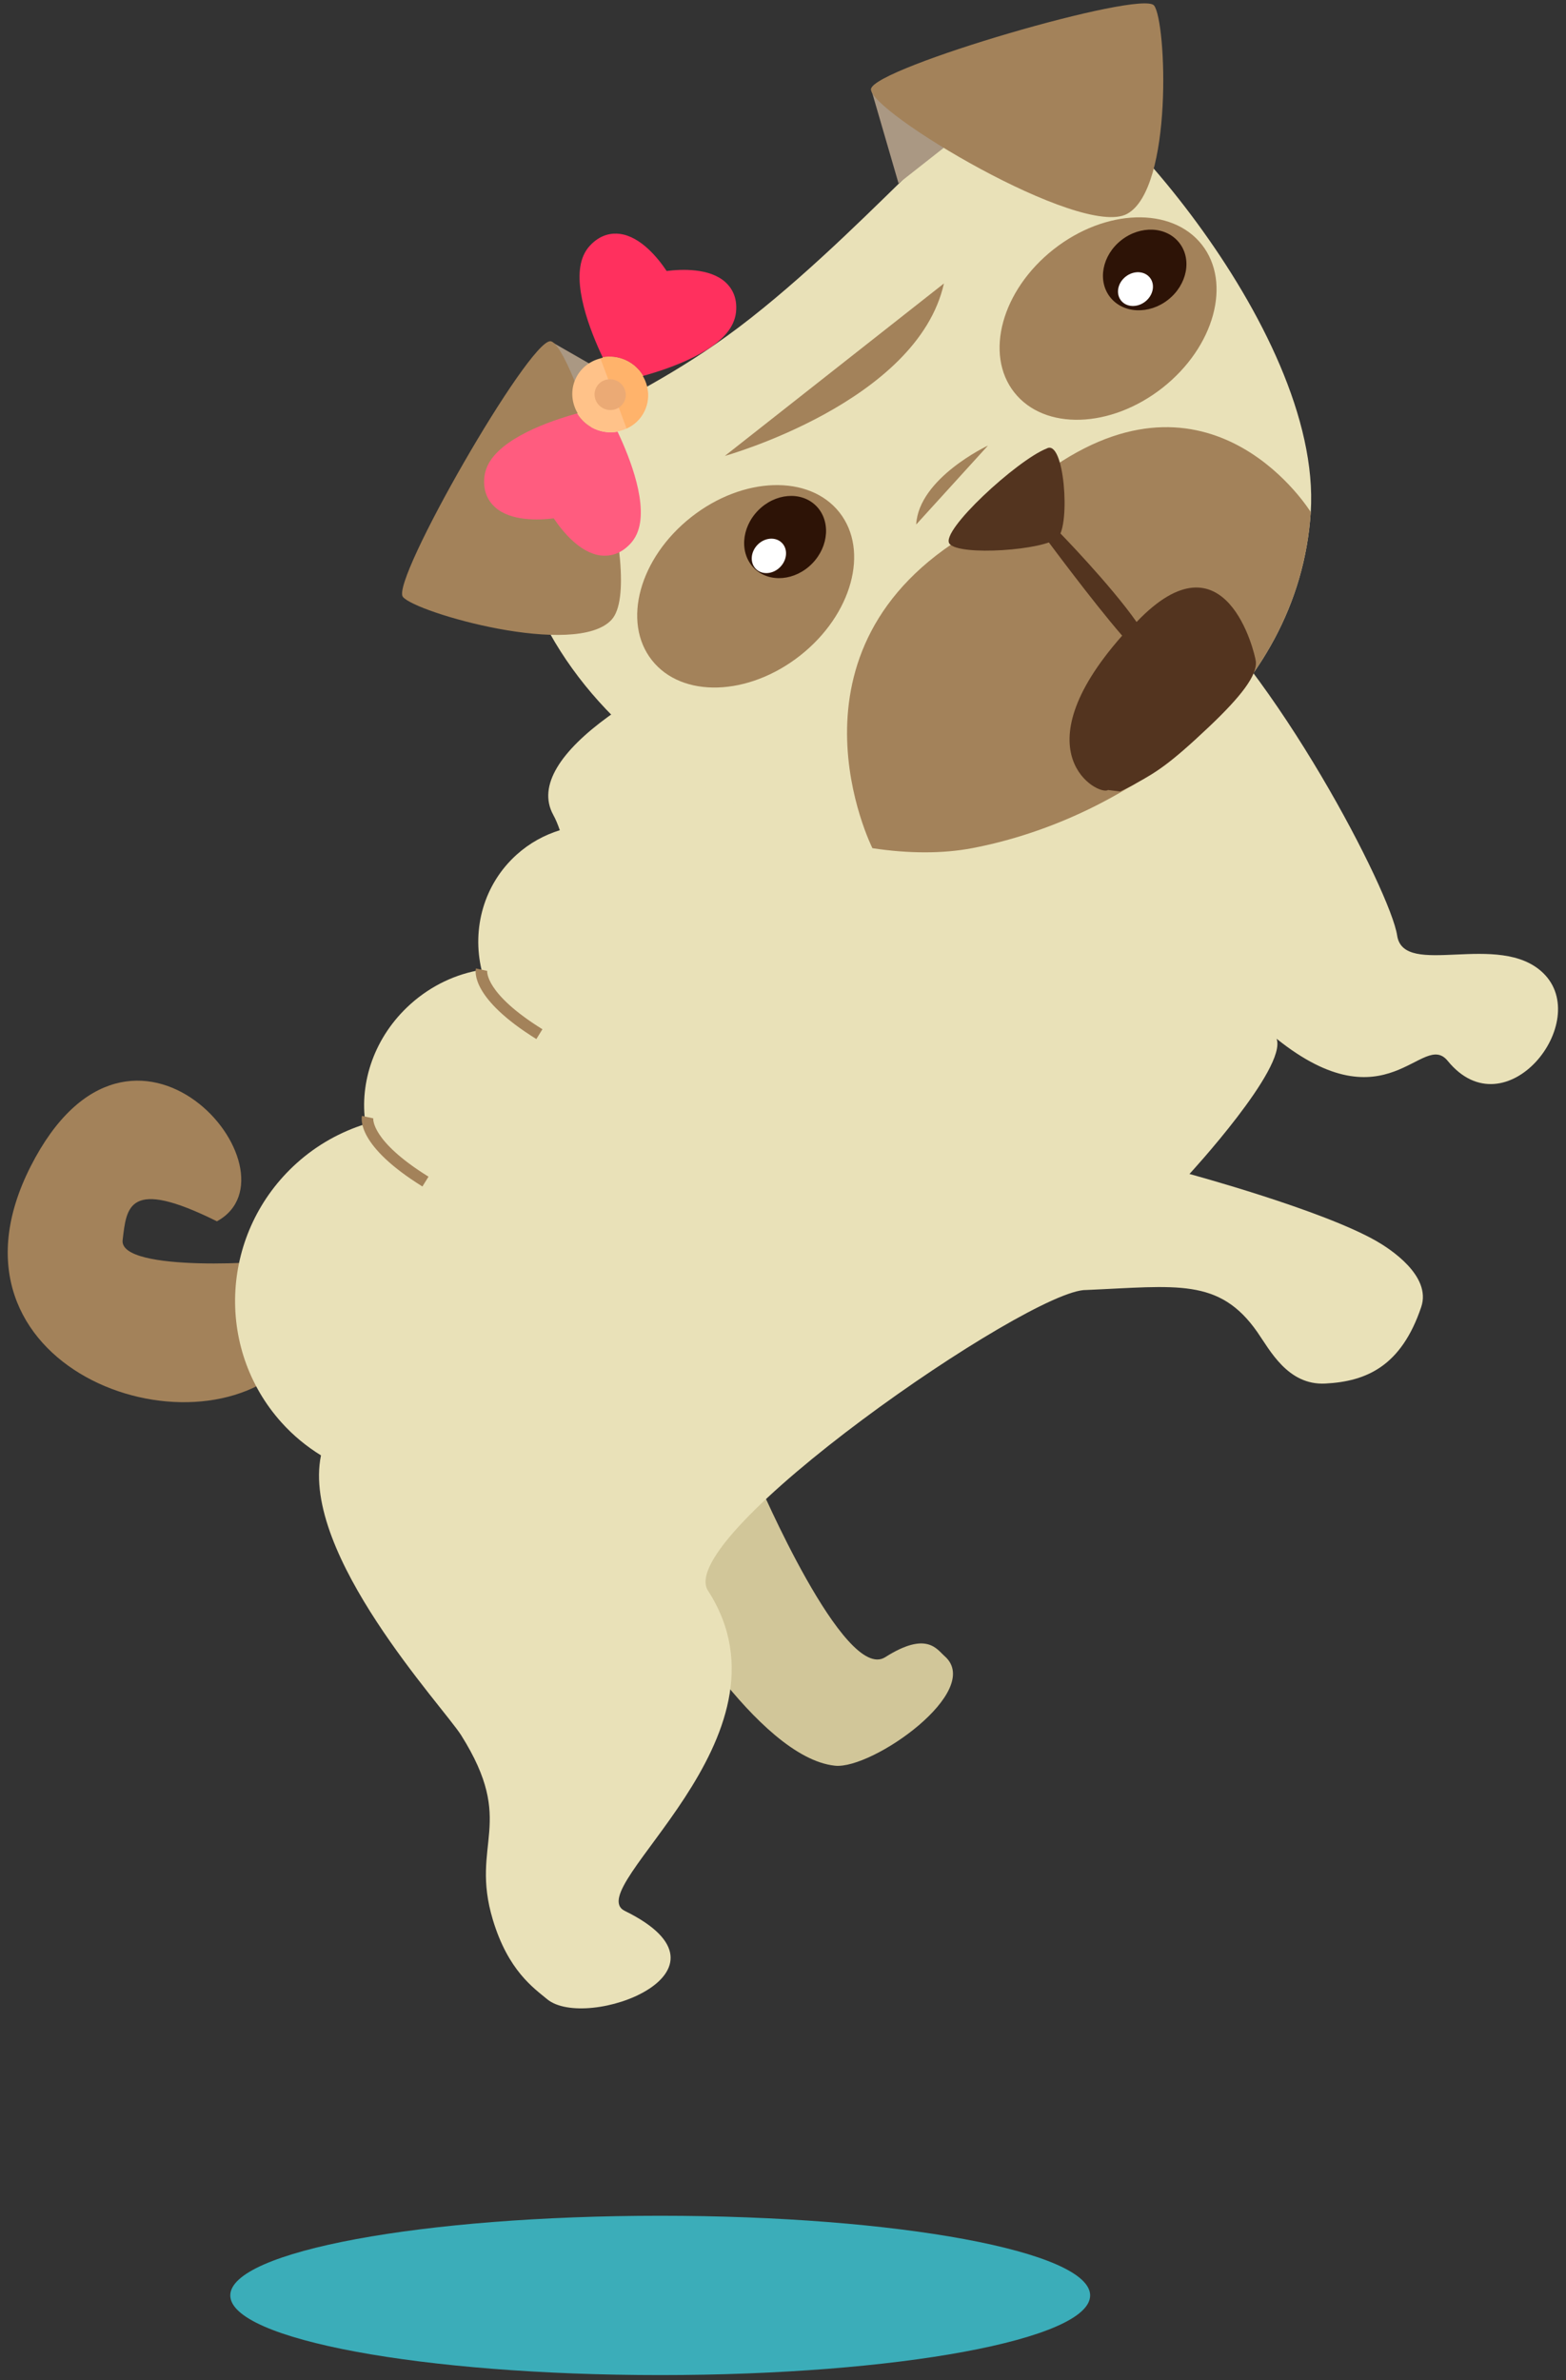 <?xml version="1.0" encoding="UTF-8" standalone="no"?>
<svg width="181px" height="275px" viewBox="0 0 181 275" version="1.1" xmlns="http://www.w3.org/2000/svg" xmlns:xlink="http://www.w3.org/1999/xlink" xmlns:sketch="http://www.bohemiancoding.com/sketch/ns">
    <rect x="0" y="0" width="181" height="275" fill="#333333" stroke="none"/>
    <!-- Generator: Sketch 3.3.3 (12081) - http://www.bohemiancoding.com/sketch -->
    <title>Imported Layers Copy 8 + Imported Layers</title>
    <desc>Created with Sketch.</desc>
    <defs></defs>
    <g id="HOME" stroke="none" stroke-width="1" fill="none" fill-rule="evenodd" sketch:type="MSPage">
        <g id="Homepage-2" sketch:type="MSArtboardGroup" transform="translate(-915, -2294)">
            <g id="Imported-Layers-Copy-8-+-Imported-Layers" sketch:type="MSLayerGroup" transform="translate(915, 2294)">
                <path d="M125.383,265.203 C125.383,270.287 103.135,274.408 75.692,274.408 C48.248,274.408 26,270.287 26,265.203 C26,260.119 48.248,256 75.692,256 C103.135,256 125.383,260.119 125.383,265.203" id="Imported-Layers-Copy-8" fill="#3BADB9" sketch:type="MSShapeGroup" transform="translate(76, 265.5) scale(-1, 1) translate(-76, -265.5) "></path>
                <g id="Imported-Layers" transform="translate(90.5, 116.5) scale(-1, 1) translate(-90.5, -116.5) " sketch:type="MSShapeGroup">
                    <path d="M93.381,171.133 C93.381,171.133 83.406,194.461 78.689,191.466 C73.879,188.414 72.722,190.556 71.817,191.347 C67.248,195.349 80.182,204.459 84.494,204.002 C93.526,203.048 104.444,183.993 104.444,183.993 L93.381,171.133" id="Fill-1" fill="#D1C699"></path>
                    <path d="M148.444,145.441 C148.939,145.889 167.279,147.086 166.826,143.271 C166.371,139.457 166.189,136.007 155.927,141.105 C145.715,135.519 165.706,111.625 177.46,134.765 C189.214,157.905 158.658,168.965 147.453,157.339 C144.384,151.949 148.444,145.441 148.444,145.441" id="Fill-2" fill="#A3825A"></path>
                    <path d="M143.9,168.148 C145.555,167.127 147.096,165.871 148.459,164.354 C156.256,155.684 155.469,142.264 146.7,134.378 C144.326,132.243 141.607,130.757 138.752,129.86 C139.492,125.038 137.71,119.746 133.564,116.019 C131.135,113.836 128.257,112.518 125.342,112.048 C126.467,107.299 125.089,102.163 121.279,98.738 C119.796,97.405 118.092,96.475 116.297,95.92 C116.506,95.308 116.746,94.707 117.06,94.136 C124.472,80.574 57.643,57.228 45.594,67.304 C33.546,77.381 20.265,103.077 19.517,108.081 C18.769,113.086 7.711,107.507 2.639,112.42 C-3.145,118.022 6.979,130.782 13.673,122.569 C16.604,118.975 20.628,130.285 33.451,120.011 C32.214,123.38 43.521,135.638 43.521,135.638 C43.521,135.638 28.13,139.806 21.88,143.407 C20.451,144.228 15.507,147.375 16.733,151.004 C19.039,157.837 23.05,159.605 27.817,159.85 C32.158,160.074 34.226,155.979 35.684,153.894 C40.08,147.612 44.995,148.589 55.44,149.041 C61.879,148.86 103.517,177.633 99.127,183.844 C88.269,200.771 114.041,218.197 108.78,220.78 C94.466,227.806 113.237,234.762 117.779,230.965 C119.298,229.696 122.274,227.687 124.044,221.775 C126.708,212.879 121.26,210.719 127.692,200.493 C129.763,197.201 146.251,179.592 143.9,168.148" id="Fill-3" fill="#E9E1B8"></path>
                    <path d="M119.008,120.049 L118.307,118.914 C124.998,114.758 124.691,112.199 124.688,112.175 L125.991,111.891 C126.071,112.231 126.568,115.351 119.008,120.049" id="Fill-4" fill="#A3825A"></path>
                    <path d="M132.177,137.082 L131.473,135.949 C138.167,131.794 137.862,129.233 137.857,129.209 L139.16,128.926 C139.24,129.268 139.736,132.386 132.177,137.082" id="Fill-5" fill="#A3825A"></path>
                    <path d="M94.212,36.737 C109.139,48.481 119.238,48.373 122.181,58.746 C118.711,86.965 86.381,101.381 68.595,97.986 C50.811,94.592 30.872,80.596 29.502,59.167 C28.133,37.739 55.477,8.377 60.942,8.437 C66.406,8.497 79.287,24.992 94.212,36.737" id="Fill-6" fill="#E9E1B8"></path>
                    <path d="M117.383,39.425 L107.515,45.085 L114.882,50.882 L117.383,39.425" id="Fill-7" fill="#AA9883"></path>
                    <path d="M29.502,59.167 C30.872,80.596 50.811,94.592 68.595,97.986 C72.016,98.641 75.977,98.633 80.165,97.996 C80.165,97.996 91.746,74.977 68.874,61.527 C63.994,58.658 62.63,56.217 59.056,53.805 C40.515,41.277 29.502,59.167 29.502,59.167" id="Fill-8" fill="#A3825A"></path>
                    <path d="M117.383,39.425 C114.877,39.574 106.216,67.102 110.311,71.597 C114.408,76.088 132.994,70.788 134.436,68.957 C135.878,67.122 119.888,39.277 117.383,39.425" id="Fill-9" fill="#A3825A"></path>
                    <path d="M80.325,10.266 L77.145,21.188 L69.778,15.391 L80.325,10.266" id="Fill-10" fill="#AA9883"></path>
                    <path d="M80.325,10.266 C80.771,12.736 56.052,27.629 50.72,24.705 C45.391,21.779 46.171,2.47 47.612,0.636 C49.057,-1.197 79.879,7.797 80.325,10.266" id="Fill-11" fill="#A3825A"></path>
                    <path d="M60.038,51.826 C63.455,53.174 72.357,61.35 71.261,62.812 C70.164,64.275 60.191,63.575 58.731,62.117 C57.271,60.657 57.962,50.626 60.038,51.826" id="Fill-12" fill="#53341F"></path>
                    <path d="M51.562,91.445 L52.94,91.273 C53.98,92.011 63.327,87.04 51.299,73.441 C54.702,69.533 60.269,62.001 60.269,62.001 L58.49,61.572 C58.49,61.572 52.634,67.577 49.634,71.862 C39.308,61.054 35.939,75.569 35.851,76.409 C35.682,78.02 37.527,80.437 41.27,83.982 C45.877,88.348 47.389,89.215 49.586,90.443 C50.478,90.984 51.562,91.445 51.562,91.445" id="Fill-13" fill="#53341F"></path>
                    <path d="M71.899,32.75 C74.968,46.47 97.22,52.673 97.22,52.673 L71.899,32.75" id="Fill-14" fill="#A3825A"></path>
                    <path d="M75.105,60.599 C74.812,55.227 66.806,51.477 66.806,51.477 L75.105,60.599" id="Fill-15" fill="#A3825A"></path>
                    <path d="M63.771,45.335 C60.293,49.756 52.623,49.516 46.633,44.804 C40.645,40.092 38.609,32.691 42.086,28.272 C45.561,23.855 53.233,24.095 59.222,28.806 C65.21,33.518 67.247,40.92 63.771,45.335" id="Fill-16" fill="#A3825A"></path>
                    <path d="M105.657,76.272 C102.181,80.691 94.507,80.451 88.519,75.739 C82.531,71.027 80.496,63.627 83.971,59.209 C87.447,54.791 95.119,55.03 101.106,59.742 C107.094,64.454 109.132,71.855 105.657,76.272" id="Fill-17" fill="#A3825A"></path>
                    <path d="M52.689,34.334 C51.194,36.234 48.194,36.368 45.988,34.633 C43.783,32.898 43.206,29.948 44.701,28.049 C46.196,26.15 49.197,26.016 51.403,27.752 C53.608,29.486 54.183,32.437 52.689,34.334" id="Fill-18" fill="#2D1306"></path>
                    <path d="M51.433,34.718 C50.808,35.513 49.552,35.568 48.629,34.842 C47.704,34.115 47.462,32.881 48.088,32.087 C48.716,31.289 49.972,31.235 50.896,31.961 C51.818,32.688 52.059,33.922 51.433,34.718" id="Fill-19" fill="#FFFFFF"></path>
                    <path d="M86.709,58.409 C84.979,60.099 85.164,63.097 87.123,65.105 C89.083,67.111 92.076,67.371 93.806,65.684 C95.536,63.994 95.35,60.997 93.39,58.989 C91.429,56.982 88.439,56.723 86.709,58.409" id="Fill-20" fill="#2D1306"></path>
                    <path d="M90.645,62.703 C89.92,63.41 89.999,64.664 90.819,65.506 C91.64,66.347 92.893,66.455 93.617,65.748 C94.343,65.041 94.263,63.786 93.442,62.943 C92.623,62.103 91.37,61.996 90.645,62.703" id="Fill-21" fill="#FFFFFF"></path>
                    <path d="M114.29,47.764 C117.484,48.644 123.201,50.638 124.662,53.839 C124.85,54.253 124.97,54.68 125.017,55.111 C125.21,56.9 124.456,57.992 123.79,58.596 C121.97,60.238 118.738,60.103 116.998,59.888 C116.025,61.343 114.009,63.87 111.576,64.176 C110.682,64.282 109.365,64.139 108.14,62.817 C107.845,62.502 107.6,62.129 107.409,61.716 C105.945,58.506 108.202,52.862 109.622,49.874 C110.493,50.029 111.428,49.936 112.297,49.539 C113.162,49.145 113.838,48.513 114.29,47.764" id="Fill-22" fill="#FF5C7F"></path>
                    <path d="M111.346,41.274 C110.479,41.121 109.55,41.218 108.68,41.613 C107.802,42.014 107.113,42.661 106.665,43.43 C106.683,43.435 106.7,43.442 106.717,43.445 C106.012,44.627 105.869,46.1 106.473,47.424 C107.077,48.742 108.285,49.602 109.637,49.843 C109.637,49.854 109.627,49.864 109.622,49.874 C110.493,50.029 111.425,49.934 112.297,49.539 C113.162,49.145 113.838,48.513 114.29,47.764 C114.27,47.757 114.249,47.752 114.231,47.747 C114.935,46.564 115.081,45.091 114.477,43.772 C113.873,42.448 112.663,41.587 111.31,41.348 C111.323,41.324 111.336,41.298 111.346,41.274 M109.137,46.208 C108.81,45.485 109.139,44.625 109.877,44.289 C110.618,43.952 111.484,44.264 111.814,44.985 C112.143,45.709 111.811,46.566 111.073,46.905 C110.334,47.24 109.467,46.929 109.137,46.208" id="Fill-23" fill="#FFC289"></path>
                    <path d="M103.949,31.31 C104.924,29.848 106.941,27.324 109.374,27.02 C110.267,26.908 111.586,27.054 112.813,28.377 C113.107,28.69 113.352,29.065 113.54,29.476 C114.997,32.67 112.769,38.275 111.346,41.274 C110.479,41.121 109.55,41.218 108.68,41.613 C107.802,42.014 107.113,42.661 106.665,43.43 C103.471,42.547 97.751,40.557 96.289,37.353 C96.099,36.94 95.98,36.511 95.932,36.081 C95.738,34.289 96.493,33.198 97.159,32.598 C98.979,30.955 102.214,31.09 103.949,31.31" id="Fill-24" fill="#FF305E"></path>
                    <path d="M109.601,46.769 C109.406,46.629 109.243,46.438 109.137,46.208 C108.81,45.485 109.139,44.625 109.877,44.289 C110.105,44.184 110.343,44.142 110.576,44.156 L109.601,46.769" id="Fill-25" fill="#FF305E"></path>
                    <path d="M111.31,41.348 C111.408,41.367 111.503,41.389 111.601,41.411 L110.576,44.156 C110.343,44.142 110.104,44.183 109.877,44.289 C109.139,44.625 108.81,45.485 109.137,46.208 C109.243,46.438 109.406,46.629 109.601,46.769 L108.578,49.509 C107.672,49.1 106.912,48.385 106.473,47.424 C105.869,46.1 106.012,44.627 106.718,43.444 C106.7,43.442 106.683,43.435 106.665,43.43 C107.113,42.661 107.802,42.014 108.68,41.613 C109.55,41.218 110.479,41.121 111.346,41.274 C111.336,41.298 111.323,41.324 111.31,41.348" id="Fill-26" fill="#FFB36B"></path>
                    <path d="M108.827,46.349 C109.232,47.236 110.303,47.623 111.212,47.207 C112.12,46.793 112.53,45.735 112.123,44.847 C111.717,43.954 110.65,43.57 109.74,43.985 C108.829,44.4 108.422,45.46 108.827,46.349" id="Fill-27" fill="#EBAA75"></path>
                </g>
            </g>
        </g>
    </g>
</svg>
